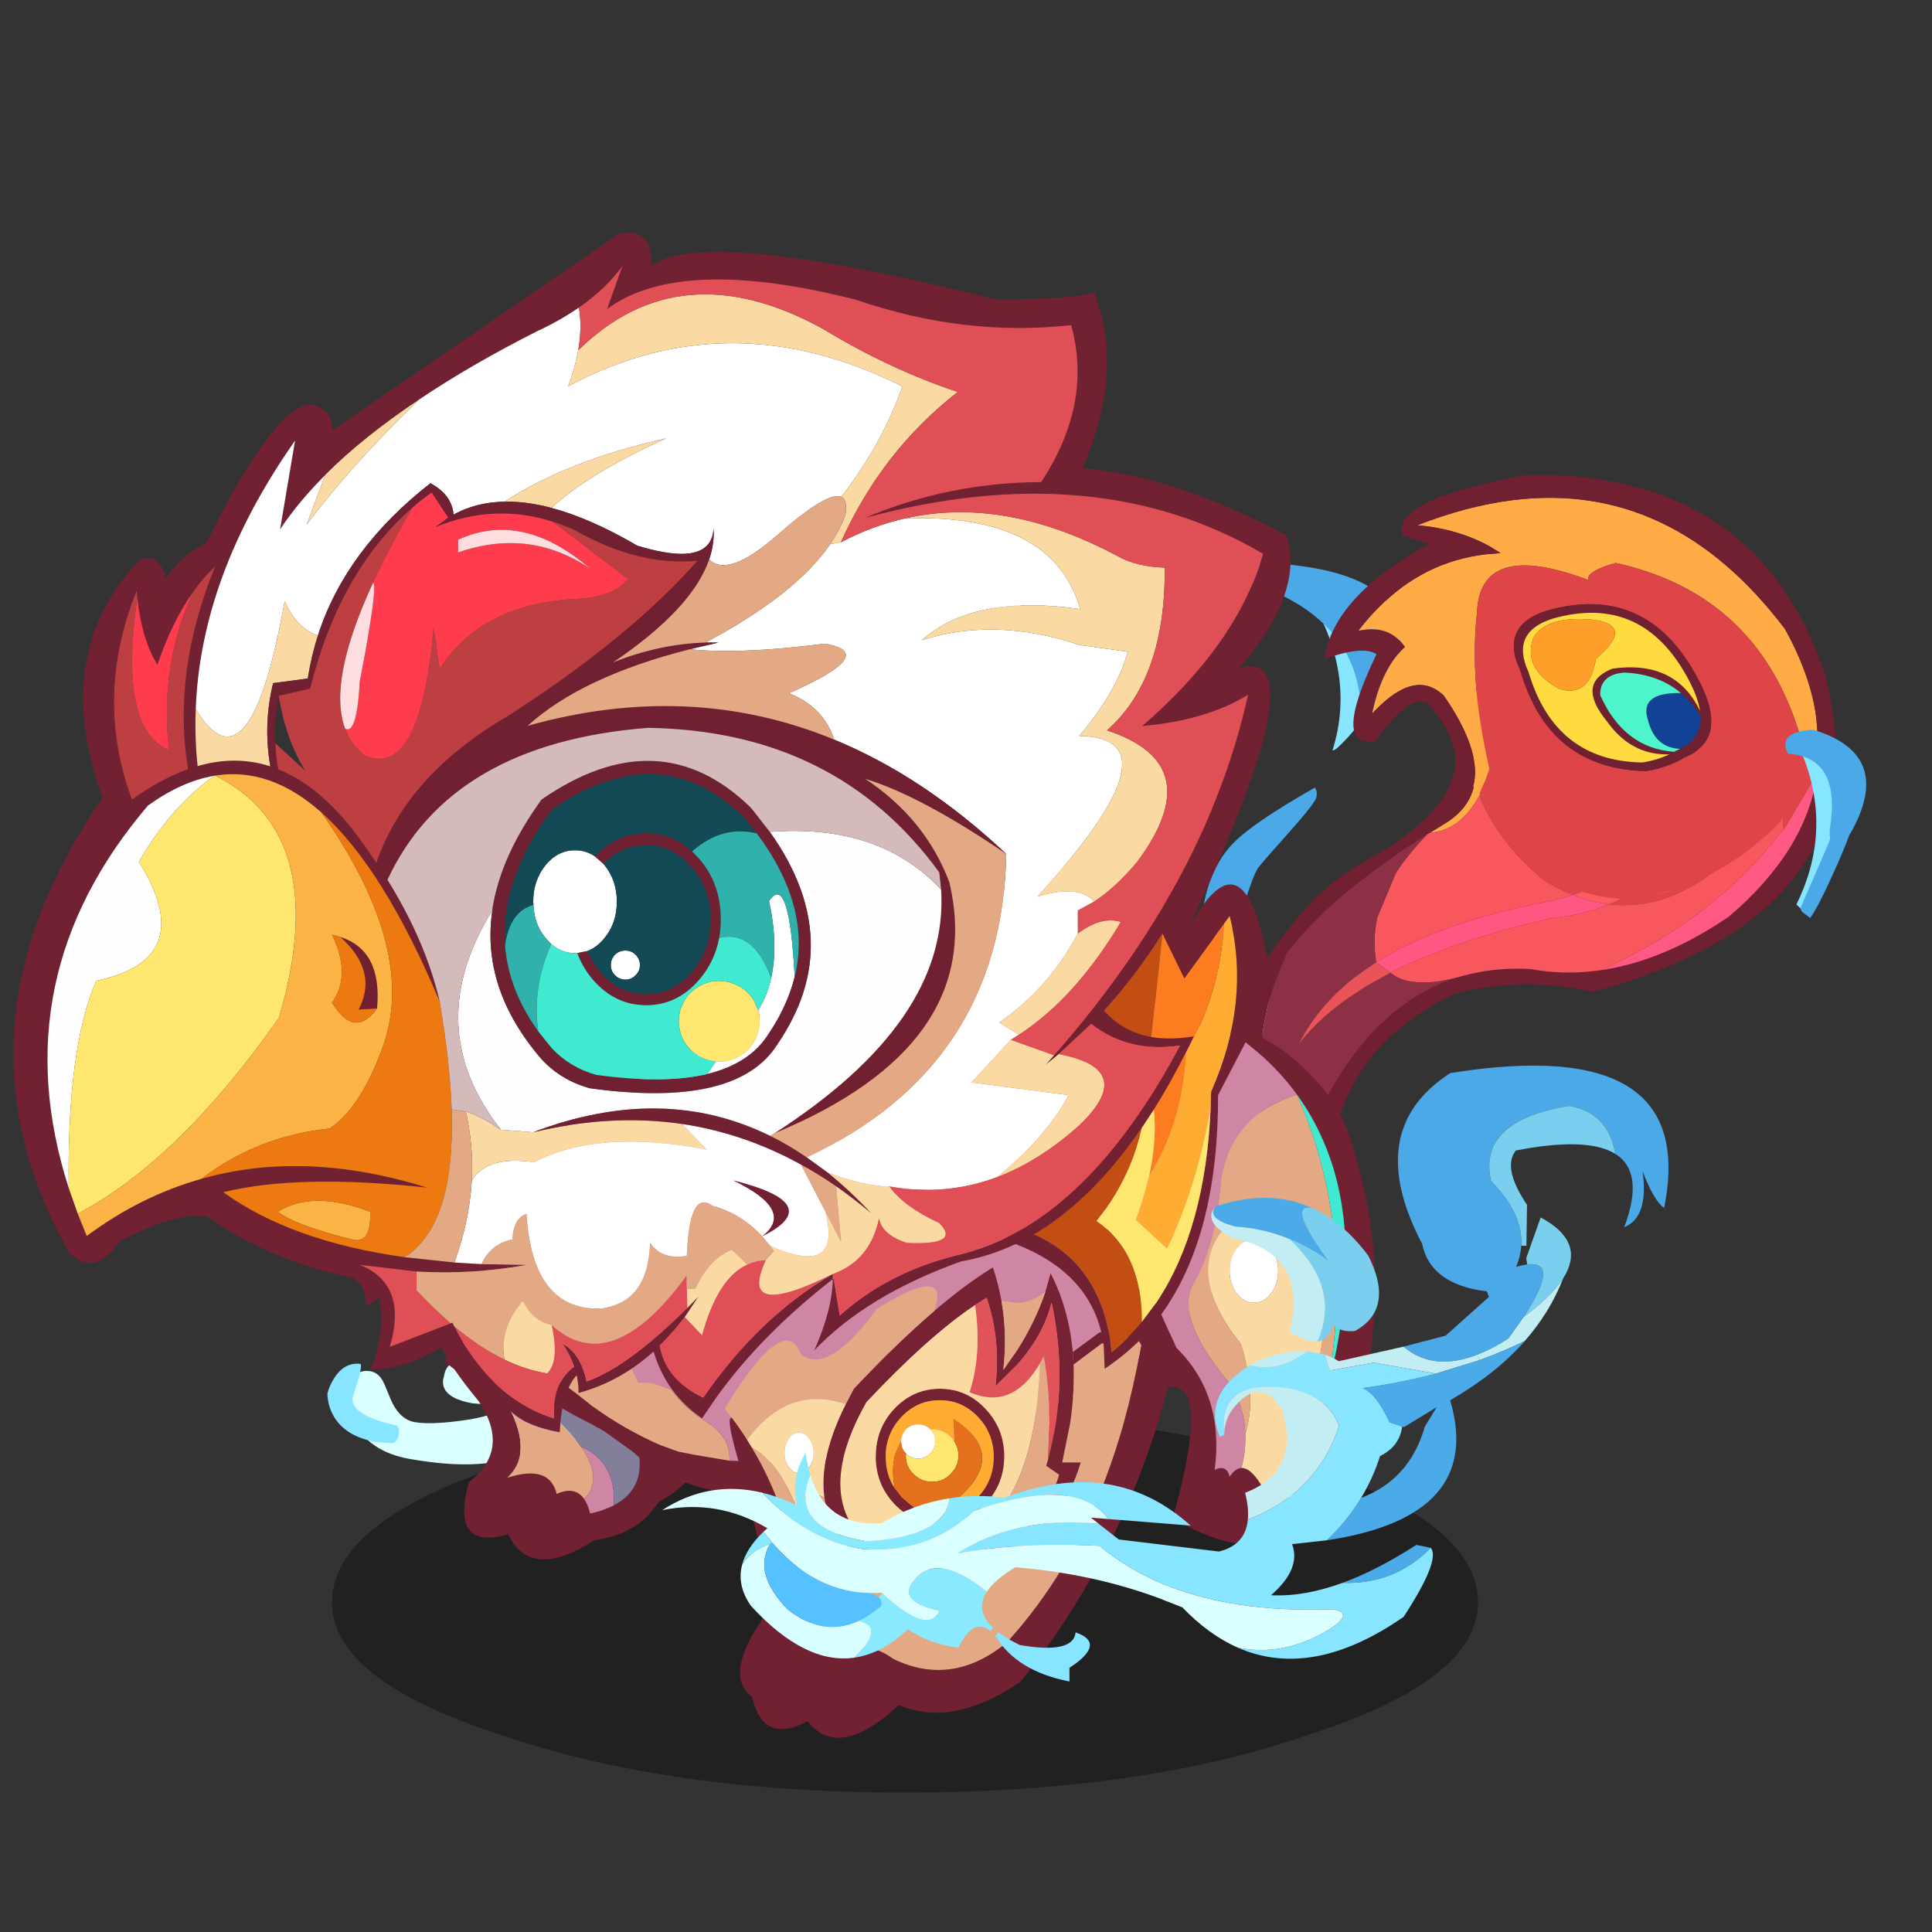 <svg xmlns:ffdec="https://www.free-decompiler.com/flash" xmlns:xlink="http://www.w3.org/1999/xlink" ffdec:objectType="frame" height="90" width="90" xmlns="http://www.w3.org/2000/svg"><rect width="100%" height="100%" fill="#333333" stroke="none"/><use ffdec:characterId="37" height="161.2" transform="matrix(.538 0 0 .537 -.565 .913)" width="191.05" xlink:href="#a"/><defs><g id="a" transform="translate(1.05 -1.7)"><use ffdec:characterId="1" height="9.8" transform="matrix(1.788 0 0 3.368 28.745 122.498)" width="55.5" xlink:href="#b"/><use ffdec:characterId="8" height="435.7" transform="matrix(.23 .04 -.037 .216 37.497 32.189)" width="404.35" xlink:href="#c"/><use ffdec:characterId="15" height="355.55" transform="matrix(.107 -.233 .233 .107 51.66 84.547)" width="344.7" xlink:href="#d"/><use ffdec:characterId="17" height="68.45" transform="translate(37.6 107.9) scale(.4)" width="57.05" xlink:href="#e"/><use ffdec:characterId="19" height="119.35" transform="translate(38.8 82.2) scale(.4)" width="181.8" xlink:href="#f"/><use ffdec:characterId="21" height="102" transform="translate(62.75 109.95) scale(.4)" width="97.6" xlink:href="#g"/><use ffdec:characterId="23" height="112.65" transform="translate(95.75 88.95) scale(.4)" width="58.25" xlink:href="#h"/><use ffdec:characterId="30" height="435.7" transform="matrix(.256 .044 -.042 .24 73.893 36.396)" width="404.35" xlink:href="#i"/><use ffdec:characterId="36" height="260.1" transform="translate(1.15 20.2) scale(.4)" width="276.5" xlink:href="#j"/></g><g id="k" fill-rule="evenodd"><path d="M495.8-100.45q49.8 24 22.15 62.75-.55.9-1.7 1.45 4.3-33.55-21.4-62.25l.95-1.95" fill="#87e5ff" transform="translate(-189.2 106.15)"/><path d="m468.25-97.1-.1-1.7q8.2-5.9 17.45-6.75 67.45-6.5 41.2 55.45-1.95.35-2.15-.85-6.2-41.55-56.4-46.15" fill="#4ba9e7" transform="translate(-189.2 106.15)"/><path d="M379.05-92.1q.9-.2 2.8.75 2.3 1.2 6.95 9.3 5.2 9.1 4.9 14.45l-4.35 1.85-1.2.2q-2.95-1.5-7.55-10.45-5.25-10.4-2.65-16.05l1.1-.05" fill="#87e5ff" transform="translate(-189.2 106.15)"/><path d="M383.45-88.9q-.05.7-2.65 5.75-1.4 2.75 6 8.6 4.3 3.5 9.55 6.45l.25 1.05q.35 1-.45 2.6-.8 1.55-1.4 1.75-.75.1-1.5.6l-5.4-2.75q-2.4-2.2-6.8-8.1-4.85-6.55-7.8-11.9-8-15 6.15-7.75 4.05 2.1 4.05 3.7" fill="#4ba9e7" transform="translate(-189.2 106.15)"/><path d="M329 101.6q0 1.15-2.4 4.9-2.3 3.65-3.35 4.3l-2.85-2.4q-.6-.55-.6-1.75 0-1.55 1.7-4.05 2.45-3.65 6.65-4l.45.75q.4.6.4 2.25" fill="#87e5ff" transform="translate(-189.2 106.15)"/><path d="m463.05 139-5.05-.75-.35-.65q-.4-.45-.4-2.6 0-.4 6.05-7.1 7.1-7.85 13.35-13.55 19.4-17.7 19.4-4.7 0 5.6-13.9 17.6Q468.5 139 463.05 139" fill="#d9ffff" transform="translate(-189.2 106.15)"/><path d="m499.2 90.8-15.55 20.15Q472.9 124.8 463.4 132.3l-2.25-2.25q-.5-.55-.45-1.35.1-1.05 11.45-13.95 12.95-14.7 17.15-21.45l5.5-9.85q4.5-8.2 7.25-12.35 8.9-13.2 7.7 3.4-11.55 44.65-19.75 44.05l-2.95-.8-.15-.4q-.25-.4-.15-1.85l5.1-9.9q5.6-10.6 7.35-14.8" fill="#87e5ff" transform="translate(-189.2 106.15)"/><path d="M497.4 101.75q.3.65.2 2.1-.05.55-5 3.3-6.6 3.7-8.6 5-2.15-.8-2.7-2.1-.15-.55 0-2.2.2-3.5 2.7-5.9 4.25-4.1 13.15-1.05l.25.85" fill="#87e5ff" transform="translate(-189.2 106.15)"/><path d="M502.25 91.2q.3.5.2 1.9-.1 1.5-4.15 6.85-4.1 5.5-5.9 5.95l-2.25-2.1q-.55-.5-.55-.75.15-2 3.7-6.65 4.3-5.8 8.6-5.9l.35.7" fill="#87e5ff" transform="translate(-189.2 106.15)"/><path d="M411.85 38.4q2.8-2.3 4.5-.45 1.95 2.1 1.95 9.4 0 23.9-16.95 51.85l-11.65 17.4q-5.3 7.65-5.3 9.4 0 6.55 1.9 14.4l3.8 13.55q4.7 17.45 1.55 33.4 13.2-22.3 21.3-54.45 4.1-16.4 4.6-17.7 2.1-6.7 4.55-6.7 5.7 0 6.75 5.25.6 2.7-.05 5.7 0 2.15-3.5 16.7-4.4 18.15-9.7 33.75-16.45 48.3-33.2 48.3-5.4 0-7.25-3.2-.8-1.4-.8-3.6l2.65-15.95q2.7-16.45 2.7-20.1 0-12.2-5.3-29.7l-3.6-12.3q-1.65-6.3-1.65-10.45 0-1.65 12.85-15.25 13.85-16.45 17.7-31.05 0-9.85 3.3-22.7 1.2-4.5 3.75-8.95 2.55-4.55 5.1-6.55" fill="#c1edf3" transform="translate(-189.2 106.15)"/><path d="M368.1 236.9q-5.4 6.5-15.8 11.85-26.35 13.45-75.75 15.65-.5 1.2-2.75 10.95-1.8 7.8-5.2 12.55-10.55 14.6-44.95 14.6-16.15 0-23.35-11.4-2.3-3.6-3.4-7.95-.65-2.6-.65-3.85 0-3.35 1.85-5.75 2.05-2.6 5.4-2.6 2.75 0 4.9 2.65 1 1.2 3.6 5.8 4.7 8.4 10.9 8.4 5.85 0 16.85-3.7 12.1-4.05 14-7.9l.7-.9-5.25.65-6.35.6q-8.9 0-11.4-4.15-.75-1.3-.85-2.95l.1-1.6q0-4.95 3.3-5.95l10.1-.4q5.45 0 13.15-4.6 4.8-2.85 14.05-10.05 9.65-7.5 13.8-10.1 7.35-4.6 12.3-4.6 8.1 0 9.55 4.8.75 2.45-.1 5.7v.75q31.4-1.7 38.3-5.35 2.85-1.55 4.75-4.8l4.25-7.05q7-9.6 13.2-8.1 2.45.55 4 2.9 1.45 2.2 1.45 5 0 5.25-4.7 10.9" fill="#d9ffff" transform="translate(-189.2 106.15)"/><path d="M373.8 119.35q2.75 4.75 3.9 9.7 1.5 5.75 2.65 14.95 1 7.95 1 11.3 0 6.35-2.9 25.15l-2.9 19.25q0 1.05 3.65 4.35 3.6 3.3 3.6 4.75 0 2.95-2.75 8.1-3.2 6.05-8.35 11.2-14.05 14.2-34.05 14.2-6.7 0-8.75-3.95-.65-1.3-.75-2.85l.05-1.55q0-3.5 2.7-4.8l6.65-1.5q11.45-2.05 16.95-12 1.45-2.7 3.7-10.05l3-10.25q2.05-6.15 3.95-19.3 1.85-13 1.85-20.55 0-5.95-2.9-17.7t-2.9-17.3q0-6.75 2.15-8.65 1.85-1.65 4.95.7 2.85 2.15 5.5 6.8" fill="#d9ffff" transform="translate(-189.2 106.15)"/><path d="M448.5 162.5q-6.5 86.05-98.05 79.75-7.1-.3-13.85-2.25 90.4-22.2 108.1-73.8l3.8-3.7" fill="#d9ffff" transform="translate(-189.2 106.15)"/><path d="M371.35 235.65q-5.25 3.6-7.25 7.7-.8 4.95-3.15 7.65-4.25 4.85-18.4 6.7l-19.15 1-19.1 1q-20.9 2.7-27.25 7.35l-3.15 3q-1.4 1.4-3.7 1.7l-4.35-.05-.35-.95q-.35-.75-.35-2.5 0-3.85 7.55-7.8 10.45-5.5 31.8-8.25l18.55-.95 18.6-.95q2.95-.35 7.85-1.65 5.2-1.4 5.75-2.15-.5-.7-4.7-1.35-3.65-.55-3.65-2.8 0-1.7 3.15-3.2 1.7-.85 6.9-2.5 10.05-3.2 10.05-6.3 0-4.55-4.7-6.85-7.2-3.45-22.5 2l-3.6-2.1-.75-.45q0-4.8 6.25-6.7 5.7-1.7 13.8-.35 8.15 1.3 13.8 4.85 6.25 3.95 6.25 9.05 0 2.95-4.2 5.85" fill="#87e5ff" transform="translate(-189.2 106.15)"/><path d="M378.45 225.35q0-3.15-6.15-5.05-6.9-2.1-17.05-.8-16.35 2.1-19.5 6.25l-1.4 2.75q-.8 1.3-3.25 1.6-3.65.5-4.35-1.5v-2.45q0-3.4 3.85-6.15 5.25-3.75 17.75-6.65 25.85-2.55 33.95 1.1 3.25 1.5 4.25 4.15.6 1.65.6 5.2 0 13.75-10.15 24.9-9.45 10.45-20.85 11.95-18.35 2.35-36.3 2.2-18.1-.7-26.8-.5l-.25-.55q-.3-.3-.3-2.05 0-2.25 2-3.55 2.75-1.85 10-2.8 4.3-.55 23.95.05 19.65.6 27.5-.45 7.6-.95 10.2-2.65 1.4-.9 2.3-2.3l-4.95-1q-3.75-1-3.75-2.85 0-1.1 2.9-3.15l6.45-4.25q9.35-6.3 9.35-11.45" fill="#87e5ff" transform="translate(-189.2 106.15)"/><path d="M381.4 234.7q-.7 2.95-5.15 3.55l-4.35-.05q-.3-1.35.25-4.35l.65-4.85q0-4.6-7.25-8.1l-5-2.55q-2.25-1.45-2.25-3.05 0-3.7 3.6-4.05 3.3-.35 7.95 2.05 4.7 2.5 7.9 6.45 3.6 4.35 3.6 8.75l.05 6.2" fill="#87e5ff" transform="translate(-189.2 106.15)"/><path d="M381.45 233.65q-.8 1.3-3 2.85-2.15 1.6-3 2.95-1.35 2.2-1.35 6.1 0 2.8-5.6 6.75-5.7 4-10.9 4.65l-7.1.25-.35-.45q-.35-.3-.35-2.05 0-1.55.6-2.15.5-.6 2.2-1.2 6.6-2.45 11.5-5.4l-3.45-2.15q-.9-.7-.9-1.65 0-2.2 2.05-3.9l4.5-2.8q6.5-4.05 6.5-10.7 0-2.15 1.55-3 1.45-.8 3.45-.25 5 1.3 5 6.1 0 3.8-1.35 6.05" fill="#87e5ff" transform="translate(-189.2 106.15)"/><path d="m353.5 252.7-.8-.7q0-2.45 4.8-5.9 5.7-4.1 12.75-4.2 0 .25.55.75.55.55.55 2.25 0 2.2-5.75 5.1-8.15 4.2-8.75 4.7l-3.35-2m16.45-20.25-7.55 2.25q-11.05-15.55-37.7 2.05-2.75 1.75-6.05.85 19.65-34.7 50.55-10.45 2.35 1.8.75 5.3m-105.4 61.45q-.65-.65-.65-2.1 0-3.8 10.75-14 10.8-10.35 15.35-10.5l.55.95q.5.75.5 2.9-12.15 21.35-23 25.55l-3.5-2.8m35.95-62.95q.55.7.55 2.85 0 2.3-4.8 7.05-4.7 4.7-11.7 9.6-17.3 12-27.9 12-8.7 0-10.9-1.8-.55-.45-.55-2.2 0-2.4 1.85-2.7 1.3-.2 5.9-.1 12-.55 25.6-11.35 2.3-1.7 8-8.95 6.15-6.2 13.4-5.2l.55.8m-101 44.8-.85 6.45q0 7.4 18.1 8.15l.55.85q.55.65.55 2.75 0 2.7-1.8 3.55l-6 .65q-11.95 0-17.55-7.7-1.8-2.45-2.7-5.4-.6-1.85-.6-2.7.25-3.3 1.65-6.65 2.8-6.7 8.7-6.95.6 2.55-.05 7m228.6-26.15q.55.75.55 2.85 0 3.1-5.6 7.25-5.4 4-8.75 4l-5.05-.75-.35-.55q-.4-.4-.4-2.5 0-3.25 5.5-6.15 4.3-2.3 13.55-5.1 0 .25.55.95M415.05 69.85l-5.5-8.6q-2.5-4-2.5-5.1 0-6.55 3.85-5.35 3.45 1.1 8.4 7.85 5 6.8 8.4 15.25 3.85 9.5 3.85 17.05 0 9.5-8.95 31.05-4.8 11.5-12.65 28.05-1.8 4.1-11.7 32.65-8.2 23.7-9.65 23.7-3.65 0-4.35-2.6v-3q0-10.55 6.05-27.75 4.25-11.95 13.35-31.9l13.3-29.65Q423 96.9 423 90.6q0-7.7-7.95-20.75" fill="#87e5ff" transform="translate(-189.2 106.15)"/><path d="M415.75 58q0 1.8 1.45 8.25 1.45 6.4 1.45 8.2 0 4.05-3.3 14.75l-3.95 11.75q3.05 1.95 4.6 3.5 1.2 1.2 1.2 1.75-16.85 94.4-27.15 94.4-3.55 0-4.3-3.4l-.05-3.85q0-7.1 2.2-14.05 2.15-6.95 2.15-20.2 0-10.05-6.5-25.3-6.55-13.35-6.55-14 0-1.4 5.15-5.15l11.35-8.7q16.45-14.45 16.45-31.85 0-1.8-1.45-8.6t-1.45-8.6q0-4.15.6-5.6 1.85-4.4 8.5-2 .4 1.2.05 3.8l-.45 4.9m-18.65 78.7q3 8.9 1.45 16.25h.35l3.75-22.7q2.2-13.95 3.85-20.25-4.45 3.9-17.75 11.8 5.6 6.5 8.35 14.9" fill="#87e5ff" transform="translate(-189.2 106.15)"/><path d="M387.15 114.9q0-3.4 2-4.25 1.75-.75 4.35.65 2.55 1.3 4.4 3.85 2.05 2.75 2.1 5.55 0 3.6.75 10.7l.7 8.5q0 8.9-4.35 11.95-6.85-6.25-8.9-18.15-1.05-5.9-1.05-18.8" fill="#87e5ff" transform="translate(-189.2 106.15)"/><path d="M394.2 128q-5.6-7.35-5.6-8.75 0-11.75 9.95-.85 3.2 3.5 6.85 8.7 3.1 4.45 3.1 4.85 0 4.15-4.9 4.15-3.25 0-9.4-8.1" fill="#87e5ff" transform="translate(-189.2 106.15)"/><path d="M422.1 89.95q-2.5 8.1-5.55 15.75-8.8 21.9-15.1 21.9-3.5 0-4.25-2.6l-.1-3.05q0-7.35 7.1-15.8l5.6-7.15q2.95-4.4 4.15-9.1 3.2-12.9 6.55-17.25 3.8-5 3.8 8.7 0 1.45-2.2 8.6" fill="#87e5ff" transform="translate(-189.2 106.15)"/><path d="M421.1 74.65q.85 4.6.45 11.25 0 8.7-.35 13.95l-.9.9q-.9.9-3.1.9t-2.85-.5l-1.5-1.3V73q6.5-7.5 8.25 1.65" fill="#87e5ff" transform="translate(-189.2 106.15)"/><path d="M423.05 86.7q2.7-.55 2.7 6.8 0 2-5.2 11.45-5.4 9.75-7.7 11.05l-4.35-3.85q0-2.05 2.7-8.15 2.75-6.3 5.95-11.15 3.65-5.7 5.9-6.15" fill="#87e5ff" transform="translate(-189.2 106.15)"/><path d="M418.15 91.9q.5.75.5 2.85 0 3.2-9.95 12.15-9.35 8.4-15.95 12l-3.35-3.05-.8-.95q0-6.05.7-8.65.85-3.25 3.55-5.35 3.5-2.75 24.75-9.95 0 .25.55.95" fill="#87e5ff" transform="translate(-189.2 106.15)"/><path d="M512.75-19.8q.55.65.55 2.8 0 2.25-7.5 15.1-8.6 14.7-9.4 16.55-.9 2.2-1.75 7.8l-1.6 9.85q-2.35 12.1-7.7 12.1-5.45 0-6.5-5.05-.35-1.6-.2-3.6l.2-1.9q0-16.45 6.95-27.25 5.95-9.3 26.4-27.25 0 .25.55.85m-97.5 61.25q3.5 1.65 8.4 9.2 5.05 7.85 8.4 17.3 3.85 10.75 3.85 19.4 0 5.5-1.45 15.1-1.9 12.25-4.35 12.25-5.75 0-4.5-14.25L426.9 89q.75-6.25.3-8.55-3.4-17.1-10-26.5-5.8-6.1-5.8-7.75 0-6.55 3.85-4.75m11.2 215.2-5.6-.75-.35-1.2q-.4-1-.4-3.15 0-5.05 3.85-4.5 3.75.55 9.05 5.95-1.8 3.65-6.55 3.65" fill="#4ba9e7" transform="translate(-189.2 106.15)"/><path d="M415.4 41.7q.55.75.55 2.85 0 2.5-2.15 3.35-2.75.65-4 1.55 1.05.4 2.9 3.45 1.8 2.95 1.8 4l1.6-1.7q1.15-.85 3.45-.85 8.95 0 13.65 29.95 2.3 14.95 2.85 30.05 0 13.15-3.4 27.65-4.45 18.95-12.35 24.35l-3.55-3q-.8-.85-.8-2.05 2.85-7.6 5.7-16.3 5.7-17.4 5.7-31.2 0-6.9-2.9-21.95-2.4-12.4-4.5-19.9-6.4 13.4-11.4 22.05-9.5 16.35-15.6 16.35-3.65 0-4.35-2.6v-3q0-2.75 4.3-12.25 4.35-9.7 4.4-10.8.45-3.8 4.2-11.9 3.55-7.6 3.55-10.75 0-.85-2.4-5.35-2.45-4.5-2.45-4.95 0-3.85 1.55-5.35 3.1-3 13.1-2.65 0 .25.55.95m-3.45 25.35q-1.35 1.35-2.3 3.4-.95 2.05-.95 3.65l2.05-3.65 1.2-3.4" fill="#4ba9e7" transform="translate(-189.2 106.15)"/><path d="M418.6 48.7q1.7 2.5 1.7 4.4 0 3.65-5.35 12.5-5.05 8.3-7.7 10.3L403.9 73l-.8-1.05q0-1.15 3.15-9t3.15-10.25q0-10.35 5.45-7.55 2.05 1.05 3.75 3.55" fill="#4ba9e7" transform="translate(-189.2 106.15)"/><path d="M412.35 78.15q-3.5 5.6-6.35 7.9l-3.6-3.1q-.75-.8-.75-1.95 0-1.05 2.25-5.1 2.35-4.3 4.9-7.5 7.15-9.05 7.15 1 0 2.85-3.6 8.75M351.9 195.9l11.05 1.45 6.15 1.45-.45 1.45q12.9 3.15 18 11.5 3.4 5.7 3.4 14.8 0 11.1-4.8 20.45-7.95 15.45-26.05 15.45l-5.6-.75-.35-.7q-.4-.45-.4-2.55 0-1.15 4.5-3.75l9.85-5.8q14.3-9.55 14.3-21.65 0-7.45-3.25-11.75-5.2-6.9-18.5-6.9-10.1 0-16.35 4.7l-4.05 3.25q-2.15 1.45-4.4 1.45l-4.35-.9-.35-.5q-.4-.4-.4-2.55 0-1.6 4.75-5.95 4.85-4.45 11.15-8.55 3.25-2.1 6.15-3.65" fill="#4ba9e7" transform="translate(-189.2 106.15)"/><path d="m381.5 212.6-1.45 4.9q-25.35-6.25-47.1 6.25-13.8-1.1 0-13.1 9.75-7.15 21.75-11.1l6.15-.15 1.25 5.2q7.6-.35 14.4 2.95l4.25 2.3.75 2.75" fill="#4ba9e7" transform="translate(-189.2 106.15)"/><path d="m353.7 170.85.4 3.5q-2.2 2.4-5.4 3.2-11.7 3.15-15.95 13.3l4.1 6.55 16.35-1.05.7-2.7 3.15-1.55 4.3 4.6q-1.2 8.35-10.7 9.85-10.95 1.7-19.95-4.3-4.35-2.95-5.2-8.15-2.8-17.15 14.05-23.3 7.55-2.8 14.15.05" fill="#4ba9e7" transform="translate(-189.2 106.15)"/><path d="M349.45 170.85q.5.65.5 2.75 0 1.55-6.5 8.05-6.55 6.55-6.55 10.25 0 2 .55 2.5.5.45 2.75.5 9.3.25 18.65 2.3l.55.95q.55.7.55 2.85 0 2.25-2.5 3.6-3.4 1.8-11.1 1.8-12.05 0-16.1-6.3-1.85-2.8-1.85-7.65 0-7.45 3.75-13 5.2-7.8 16.75-9.65 0 .35.55 1.05" fill="#4ba9e7" transform="translate(-189.2 106.15)"/></g><g id="l" fill-rule="evenodd"><path d="M239.1 307.8q6.8 3.45 14.5-2.35l19.3 13.6-6.35 9.05-4.3 4.3-1.1 1.1q-4.85 4.45-10.6 8.75l6.7 1.5-6.4 2.35-18.95-1.95-2.75-.6 9.35-4.95q-38-6.8-51.7-26.65-1.85-2.8-3.35-5.8-1.3-2.55-2.15-5.35 16.1 14.8 38.85 12 5.25-.7 10.9-2.3l8.05-2.7m-10.15-77.35 13.1 9.2-2.2 2.2Q212.9 264 225.3 294.45q3.6 5.65 8.45 9.4-4.95 1.25-9.6 1.75l-8.35.35q-21.1-.7-36.7-17.6l-.1-2.8q0-3.85.4-7.85l.8-2.75q3.3-11.75 9.75-21.35 2.9-4.2 6.4-8l4.45.05 4.35-.2q9.5-6.9 18.6-12.25l5.2-2.75" fill="#df4448" transform="translate(-40.4 -177.4)"/><path d="m220.15 224.25 8.8 6.2-5.2 2.75q-9.1 5.35-18.6 12.25l-4.35.2-4.45-.05-.85-.1q-12.65-1.1-17.45-9.8l5.8 3.85q6.95 4.3 13.85 3.2 3.45-.55 6.85-2.5 7.9-4.4 15.6-16" fill="#ffac47" transform="translate(-40.4 -177.4)"/><path d="m250.85 346.1 6.4-2.35q3.4-1.5 6.65-3.4l.4-.25 5.15 3.65q-3.55 2.15-7.05 3.85l-5.2 2.4q-50.75 21.15-102.5-38.75l-2.65-3.2q-4.3-20.35-16.6-37.65l-1.2-1.65-1.95-2.45q-3.85-3.3-7.9-6.1l-3.8-2.45q-3.35-2-6.7-3.6-1.4-.7-2.95-1.35-1.05-.6-2.2-.95-13.15-5.15-26.95-4.2l-3.85.35-3.5.5-1.35.3Q66.95 250 53 255l-1.65.5-.65.05-.05.05-2.45-1-1.2-.8q-4-2.8-5.65-7.35-.9-2.6-.95-4.6l.1-.15q10.8-12.1 16.5-16.75l.2-.2q2-1.55 4-2.95l2.1-1.6 5.1-3.2 1.7-1q13.6-7.75 30.65-11.85 9.15-1.95 18.5-.25l3.8.65 6.8 1.6q4.65 1.1 9.15 2.65l.35.1 3.1 1.15 1.85.8.6.25q7.65 3.15 14.25 8l.6.45 5.7 4 .4.25 1.4.95.2.1q25.85 16.35 39.75 6.55 4.85-3.45 8.35-10.15l.1-.15 4.5 3.15q-7.7 11.6-15.6 16-3.4 1.95-6.85 2.5-6.9 1.1-13.85-3.2l-5.8-3.85-.85-.65q-6.05-3.9-11.8-7.25l-.2-.15-1.45-.85-.45-.2-6.8-3.8-.65-.3-2.85-1.55q-5.8-3.05-11.85-5.55l-1.55-.7-1.45-.55-1.95-.7-.35-.15q-7.1-2.7-13.5-4.2l-1.6-.35-.65-.05-11.75.7-3.35.45q-15.35 2.45-29.65 9.8l-7.15 4-2.3 1.5-4.4 3q-7.05 5.2-16.05 13.3-1 4.9 3.6 5.65l34.05-5.65 2.85.2q14.35 1.35 25.85 5.7 1.25.45 2.3 1l3 1.25 6.7 3.55 3.8 2.6q5.3 3.8 9.75 8.65l.35.5h.05l.85 1 .1.15q7.1 8.4 11.55 19.6 2.65 10.55 8.4 19.95l1.15 1.85q11.2 17.35 32.85 30.75l1.7 1.05q31.15 14.4 56.1 7l.4-.15" fill="#702031" transform="translate(-40.4 -177.4)"/><path d="m239.1 307.8-8.05 2.7q-5.65 1.6-10.9 2.3-22.75 2.8-38.85-12-1.85-5.75-2.2-12.45 15.6 16.9 36.7 17.6l8.35-.35q4.65-.5 9.6-1.75l.65.55.2.2q2.2 2.1 4.5 3.2" fill="#ff5b61" transform="translate(-40.4 -177.4)"/><path d="m231.9 344.15 18.95 1.95-.4.15q-24.95 7.4-56.1-7l-1.7-1.05Q171 324.8 159.8 307.45q32.4 28.25 69.35 36.1l-.4.3 3.15.3" fill="#ff5883" transform="translate(-40.4 -177.4)"/><path d="M181.3 300.8q.85 2.8 2.15 5.35 1.5 3 3.35 5.8 13.7 19.85 51.7 26.65l-9.35 4.95 2.75.6-3.15-.3.4-.3q-36.95-7.85-69.35-36.1l-1.15-1.85q-5.75-9.4-8.4-19.95-4.45-11.2-11.55-19.6l-.1-.15-.85-1h-.05l-.4-.55q-5.4-6.45-7.25-12.1-1.25-3.35-1.05-6.45.05-1.3.4-2.5l.85.65 3.55 2.95q4.75 4.1 9.55 8.85l1.45 1.35q11.6 11.7 23.8 27.5l2.25 3.6q4.75 7.3 10.25 12.4l.2.2m15.05-55.2q-3.5 3.8-6.4 8-6.45 9.6-9.75 21.35l-.8 2.75q-.4 4-.4 7.85l.1 2.8-.05-.1-4.5-5.25-2.15-3q-11.95-16.55-23.95-28.1l-1.35-1.4q-5-4.65-9.9-8.45l-3.75-2.65-2.85-1.95q2.45-1.65 5.1-2.9l1.75-.85q3.45-1.45 7.2-2.25l15.65-.55h.55l2.1.3q6.75 1.2 14.25 3.85l.85.65q4.8 8.7 17.45 9.8l.85.1" fill="#f8585d" transform="translate(-40.4 -177.4)"/><path d="M179.1 288.35q.35 6.7 2.2 12.45l-.2-.2q-5.5-5.1-10.25-12.4l-2.25-3.6q-12.2-15.8-23.8-27.5l-1.45-1.35q-4.8-4.75-9.55-8.85l-3.55-2.95-.85-.65 1.2-5.85 2.85 1.95 3.75 2.65q4.9 3.8 9.9 8.45l1.35 1.4q12 11.55 23.95 28.1l2.15 3 4.5 5.25.05.1" fill="#ff5782" transform="translate(-40.4 -177.4)"/><path d="M129.4 243.3q-.35 1.2-.4 2.5-.2 3.1 1.05 6.45 1.85 5.65 7.25 12.1l.4.55-.35-.5q-4.45-4.85-9.75-8.65l-3.8-2.6-6.7-3.55-3-1.25q-1.05-.55-2.3-1-11.5-4.35-25.85-5.7l-2.85-.2-34.05 5.65q-4.6-.75-3.6-5.65 9-8.1 16.05-13.3l4.4-3 2.3-1.5 7.15-4q14.3-7.35 29.65-9.8l3.35-.45 11.75-.7.65.05 1.6.35q6.4 1.5 13.5 4.2l.35.15 1.95.7 1.45.55 1.55.7q6.05 2.5 11.85 5.55l2.85 1.55.65.3 6.8 3.8.45.2 1.45.85.2.15q5.75 3.35 11.8 7.25-7.5-2.65-14.25-3.85l-2.1-.3h-.55l-15.65.55q-3.75.8-7.2 2.25l-1.75.85q-2.65 1.25-5.1 2.9l-3.45-2.1-2.85-1.6-2.05-1.15q-13.85-6.9-27.75-7.35 12.2 2.75 25.1 11.1l2 1.25 2.6 1.85 5.2 3.85" fill="#8e3045" transform="translate(-40.4 -177.4)"/><path d="m130.6 237.45-1.2 5.85-5.2-3.85-2.6-1.85-2-1.25q-12.9-8.35-25.1-11.1 13.9.45 27.75 7.35l2.05 1.15 2.85 1.6 3.45 2.1" fill="#ea5358" transform="translate(-40.4 -177.4)"/><path d="M198.5 242.35q3.4-.55 6.75-2.6 8.65-5.25 16.9-19.25 1.3-3.8.5-7.05-1.95-7.75-16.2-12.35 14.45-3.35 24.25.25l.9.4q1.35-2.25 1.8-4.55 1.25-5.85-3.35-12 4.95 1.1 9.5 2.75 21 7.45 32.05 25.7l2.35 4.2.55-4.3q.9-12.25-3.7-25.15 12.9 12.45 21.05 25.55 28.75 46.25-1.15 101.9-4.35 5.95-9.05 10.75-3.45 3.6-7.1 6.55-3.4 2.8-7.1 5.05l-6.5 3.65-6.85-1.4q5.65-4.4 10.4-9.05 32.4-31.85 22.65-76.85-6.85-7.95-9.1-6-2.75-39.1-25.8-29.5-13.65 4.5-27.95 13.15-9 5.55-18.25 12.7l-4.45.35-4.45.05-.85-.1 2.2-2.85" fill="#ffac47" transform="translate(-40.4 -177.4)"/><path d="m260.95 341.85-6.4 2.5-17.65-1.3-3.75-.9q-5.3-1.25-10.3-3.75l-3.3-1.5q-10.15-5.1-19.15-12.85-3.85-3.3-6.9-6.9l.2-.25q-2.3-2.4-4.25-4.95l-.2-.35-3.25-5.3q-1.3-2.55-2.3-5.3-2-5.75-2.55-12.45l-.15-2.75q-.1-9.7 3.65-19 2.7-6.85 6.35-13.25 2.8-4.35 6.15-8.25l4.45-.05 4.45-.35q9.25-7.15 18.25-12.7 14.3-8.65 27.95-13.15 23.05-9.6 25.8 29.5 2.25-1.95 9.1 6 9.75 45-22.65 76.85-4.75 4.65-10.4 9.05l6.85 1.4M236.2 302.6l.75.45.15.15q2.25 2.15 4.6 3.15 10.4 4.85 22.05-11 21.6-28.8-1-55.2-11.25-12.4-22.15.3-26.3 22.8-13.1 52.95 3.75 5.5 8.7 9.2" fill="#df4448" transform="translate(-40.4 -177.4)"/><path d="M256.35 292.95q2.65-9.6-1.7-20.3-4.1-7.2-10.35-4.15-13 14.8-6.95 30.75l.55.3.2.25.95.75q6.2 5.15 12.95 1.7 3-4.5 4.35-9.3m5.7-.2q19.4-25.95-.9-49.65-10.15-11.2-19.85.15-23.65 20.65-11.75 47.65 2.75 4.2 6.3 7.15-5.75-11.55 1.4-23.85 7.3-14.95 16.95-5.7 11.6 18.1-.65 32.85 4.2-2.8 8.5-8.6m-1.1 49.1 6.5-3.65q3.7-2.25 7.1-5.05 3.65-2.95 7.1-6.55 4.7-4.8 9.05-10.75 29.9-55.65 1.15-101.9-8.15-13.1-21.05-25.55 4.6 12.9 3.7 25.15l-.55 4.3-2.35-4.2q-11.05-18.25-32.05-25.7-4.55-1.65-9.5-2.75 4.6 6.15 3.35 12-.45 2.3-1.8 4.55l-.9-.4q-9.8-3.6-24.25-.25 14.25 4.6 16.2 12.35.8 3.25-.5 7.05-8.25 14-16.9 19.25-3.35 2.05-6.75 2.6l.45-.6 7.2-9.05 1.4-1.9q4.85-3.65 8.1-10.45 7.45-9.8-17.2-14.35-8.65-12.6 26.95-11.95.85-5.35-8.9-15.4 12.35-3.5 27.45 2.65 10.65 4.3 22.7 13.3l-1.1-9.1q8.75-9.5 36.05 29.2 26.65 55.5-.65 97.9-7.8 12.15-19.9 23.05l-1.25 1q-6.8 5.2-13.7 8.85l-3.2-.35-7-.55-1.75-.15.4-.1 6.4-2.5m-24-38.8-.6-.55-.15.1q-4.95-3.7-8.7-9.2-13.2-30.15 13.1-52.95 10.9-12.7 22.15-.3 22.6 26.4 1 55.2-11.65 15.85-22.05 11-2.35-1-4.6-3.15l-.15-.15" fill="#702031" transform="translate(-40.4 -177.4)"/><path d="M239.05 300.55q-3.2-7.85 4.35-13.9 7.25-6.7 12.95 6.3-1.35 4.8-4.35 9.3-6.75 3.45-12.95-1.7" fill="#114296" transform="translate(-40.4 -177.4)"/><path d="m239.05 300.55-.95-.75-.2-.25-.55-.3q-6.05-15.95 6.95-30.75 6.25-3.05 10.35 4.15 4.35 10.7 1.7 20.3-5.7-13-12.95-6.3-7.55 6.05-4.35 13.9" fill="#4ef5cc" transform="translate(-40.4 -177.4)"/><path d="M262.05 292.75q-4.3 5.8-8.5 8.6 12.25-14.75.65-32.85-9.65-9.25-16.95 5.7-7.15 12.3-1.4 23.85-3.55-2.95-6.3-7.15-11.9-27 11.75-47.65 9.7-11.35 19.85-.15 20.3 23.7.9 49.65M240.5 254.9q1.25 10.75 14.4 7.15 16.25 7.5 11.4-7-5.2-14.35-13.8-15.2-11.05 1.1-12 15.05" fill="#ffdb3f" transform="translate(-40.4 -177.4)"/><path d="M240.5 254.9q.95-13.95 12-15.05 8.6.85 13.8 15.2 4.85 14.5-11.4 7-13.15 3.6-14.4-7.15" fill="#ff9e29" transform="translate(-40.4 -177.4)"/><path d="m193.5 317.15-4.05-5.2q1.95 2.55 4.25 4.95l-.2.25" fill="#f8585d" transform="translate(-40.4 -177.4)"/></g><g id="m" fill-rule="evenodd"><path d="M38.05 3.5H38q8.95 5.2 11.9 15.3l.4 1.55q2.2 9.2 4.95 16.5 3.3 8.8.5 12.95l-1.1 1.55q-2.1 2.55-5.9 4.5l-2.3 2.9q-4.5 4.6-11.7 5.5Q20.8 73.2 16 63q-9 2.6-9.5-4.25-.2-2.75 1-7.05 9.15-7.1 2.1-17.6-5.95-7.2-8.2-11.95l-.2-.4Q0 19 0 16.15l.05-2.1.5-.35v-.1q-.05-1 .65-1.8Q7.7 4.45 16.9 1.45 28.25-2.3 38.05 3.5m9.75 26.8q-1.25-4.15-2.35-8.8l-.8-2.7q-2.55-7.15-9.15-11-7.95-4.6-17.05-1.6-7.95 2.55-13.5 8.9l-.15.15q1.4 1.7 2.9 4.9l2.4 5.45q2.8 3.9 6.75 11.2 4.2 9.15-1.1 13.95 9.2-3 10.75 3.5 3.95-1.8 5.95 1.1.8 1.15 1.3 3.15 3-.65 5.15-1.8 3.75-1.95 5-5.35 1.1-3.1.15-7.4l5.35 5.6.7-.6 1.4-1.75-.05.05q.55-1.15.5-2.75-.1-2.4-1.4-5.9-1.45-3.9-2.75-8.3" fill="#712131"/><path d="M16.85 36.8q-3.95-7.3-6.75-11.2l-2.4-5.45q-1.5-3.2-2.9-4.9l.15-.15q5.55-6.35 13.5-8.9 9.1-3 17.05 1.6 6.6 3.85 9.15 11l.8 2.7q1.1 4.65 2.35 8.8l-2.4-.15-1.2.05h-.05l.05.1q-1.45.15-2.8.7-3.3 1.3-5.85 5.25l-4.5-3.8q.05-1.9-.4-3.85-2.85 3.2-3.5 10.05l-.15 2.3h-.05q-6.8-1.2-10.1-4.15M38.9 56.7q-2.15 1.15-5.15 1.8-.5-2-1.3-3.15 1.75-1.8 1.95-4 .3-3.25-2.65-7.4 5.2 2.25 6.65 7.4.65 2.35.5 5.35" fill="#ce86a4"/><path d="M47.8 30.3q1.3 4.4 2.75 8.3 1.3 3.5 1.4 5.9l-2.9-.65-4.6-2.05-2.4-1.25-6.5-4.3Q38.1 32.3 41.4 31q1.35-.55 2.8-.7v-.1l1.2-.05 2.4.15M32.45 55.35q-2-2.9-5.95-1.1-1.55-6.5-10.75-3.5 5.3-4.8 1.1-13.95 3.3 2.95 10.1 4.15H27l.15-2.3q2.85 2.8 4.6 5.3 2.95 4.15 2.65 7.4-.2 2.2-1.95 4" fill="#e2a984"/><path d="M51.95 44.5q.05 1.6-.5 2.75l.05-.05-1.4 1.75-.7.6-5.35-5.6q.95 4.3-.15 7.4-1.25 3.4-5 5.35.15-3-.5-5.35-1.45-5.15-6.65-7.4-1.75-2.5-4.6-5.3.65-6.85 3.5-10.05.45 1.95.4 3.85l4.5 3.8 6.5 4.3 2.4 1.25 4.6 2.05 2.9.65" fill="#837f9a"/></g><g id="n" fill-rule="evenodd"><path d="M3.35 85.3q-3.3-7.4.6-21.45 5.7-20.7 23.3-32.2Q43 21.35 60.1 13.85 75.55 7 92.15 3.05 110.85-1.3 129.8.6q19.2 1.8 35.1 12.55 18.7 12.6 16.7 34.7-1.8 19.65-15.8 33.85-13.35 13.55-30.65 21.35-16.1 7.1-33.25 10.7-10.3 2.05-20.7 3.3l-16.4 1.5.2.8-.2-.75h-.85l-1.55.05q-.75.05-1.35-.3-7.85-.95-14.95-4.7-3.35-1.75-6.1-4.3l-4.8-3.45-1.55-1.1-3.2-1.75-3.45-1.8q-6.6-3.85-14.2-7.85l-3.45-1.85v-.05q-3.45-1.65-5.3-4.8l-.25-.45-.45-.95m64.15 26.2 5.45.15 18.15-1.15.05.15 3.15-.5 6.6-1.25q16.65-3.5 32.25-10.35 12-5.5 22.1-13.85l1.1-.9 5.95-5.55q12.75-12.9 14.35-30.85 1.65-19.15-14.5-30.15-14.95-10-32.85-11.7-18.15-1.8-36 2.3-16.15 3.8-31.15 10.5Q45.4 25.7 30 35.8 13.9 46.3 8.7 65.2q-2.4 8.75-1.6 14.25.2 1.55.7 2.9 1.15 3.2 3.9 4.8l.6.3.1-.05.4.15q1.45.5 2.7 1.35l3.1 1.95q5.7 3.1 9.35 6l2.85 2.25.1.1.4.3.2.15h.05q6.8 4.9 14.35 8.2l3.75 1.4.35.1 3.55.7 4.45.75 2.4.4.55.1 5.85.15.7.05m22.05-64.95.25.1v.05l-.25-.15" fill="#712131"/><path d="m3.35 85.3.45.95-.35.35-3.45 4 3.35-5.3m4.45-2.95q-.5-1.35-.7-2.9-.8-5.5 1.6-14.25Q13.9 46.3 30 35.8q15.4-10.1 32.15-17.45 15-6.7 31.15-10.5 17.85-4.1 36-2.3 17.9 1.7 32.85 11.7 16.15 11 14.5 30.15-1.6 17.95-14.35 30.85l-5.95 5.55-1.1.9q-10.1 8.35-22.1 13.85-15.6 6.85-32.25 10.35l-6.6 1.25-3.15.5-.05-.15-18.15 1.15-5.45-.15.1-.05h-.8l-5.85-.15v-.1l-.1-1.85q-.6-3.15-3.6-5.6l-2.5-1.65q-3.8-2.6-6.45-6.2-3.9-1.8-7.15-1.45-3.3-7.6-7.05-12.1-11.2-13.4-26.3 0m82-35.7-.25-.1.9.5.05-.1-.7-.3" fill="#ce86a4"/><path d="m3.8 86.25.25.45-.6-.1.35-.35m57.15 25.05-.55-.1-2.4-.4-4.45-.75-3.55-.7-.35-.1-3.75-1.4q-7.55-3.3-14.35-8.2h-.05l-.2-.15-.4-.3-.1-.1-2.85-2.25q-3.65-2.9-9.35-6l-3.1-1.95q-1.25-.85-2.7-1.35l-.4-.15-.1.05-.6-.3q-2.75-1.6-3.9-4.8 15.1-13.4 26.3 0 3.75 4.5 7.05 12.1 3.25-.35 7.15 1.45 2.65 3.6 6.45 6.2l2.5 1.65q3 2.45 3.6 5.6l.1 1.85v.1" fill="#e2a984"/></g><g id="o" fill-rule="evenodd"><path d="m75.55 21.05-.2-2.7 5.75-4.25 4.7-.85 5.2-.85.25.15 1.15.55h-.05q2.95 1.95 5.25 4.25l-1.55 8.45-2.25 7.85q-1.95 6.2-4.25 12.1-8.9 22.7-23.55 41.6l-2 2.5Q49.35 99.9 37.7 94.9q-13.1 12.15-19.75 3.5-9.7 5.15-12-5.25-2.85-2.1-2.6-5.8.3-5.5 7.35-14.5L2.95 41.9Q.1 31.95 1.6 32.65l1.15 1.55 1.5 2.2.6.95 1 1.65 1.05 1.8.6 1.1q8 15 10.2 35.45 6.7 1 8.75 7.55 3.65-4.65 10.05 0 12.7 6.15 24.5-3.5 13.65-14.95 21.45-35.65 2.2-5.8 3.95-12.1Q88.5 26 90 17.7l.6-3.3v-.2l-.1.2-4.7 1.2-4.25.95-6 4.5" fill="#712131"/><path d="M70 41.7q1.05-4 1.7-8.05 1.9-13-.95-26.05-1.7 7-7.45 13.5l-4.7 4.65q1.2-10.05-1.9-19.2l-2.5 1.6q-10.25 6.9-23.5 21.05-13.2 23.4 4.35 33.7l4.45.25h.75Q67 63.6 72.4 44.95L69.6 43l.4-1.3M26.2 29.65l1.75-3.35q9.35-9.95 17.4-16.85Q52.15 3.6 58.05 0q1.2 3.55 1.85 7.2 1.3 7.3.4 15.05l3-4.3q3.95-6.2 6.15-12.75l1.1-3.95q3.95 7.7 4.8 17.1l.2 2.7q.2 5.95-.75 12.6l-1.75 8.65h4q-7.6 25.9-44.1 23.05-10-5.85-11.35-15.4-1.25-8.65 4.6-20.3m30.2.95q4.1 4.3 4.1 10.35T56.4 51.3q-4.05 4.3-9.8 4.3-5.75 0-9.85-4.3Q32.7 47 32.7 40.95t4.05-10.35q4.1-4.3 9.85-4.3t9.8 4.3M40.25 51.55q2.75 1.9 6.3 1.9 4.85 0 8.25-3.6 3.45-3.65 3.45-8.75t-3.45-8.7q-3.4-3.6-8.25-3.6t-8.25 3.6q-3.45 3.6-3.45 8.7 0 3.9 2 6.9l1.45 1.85 1.9 1.65.05.05" fill="#762233"/><path d="m54.2 8.15 2.5-1.6q3.1 9.15 1.9 19.2l4.7-4.65q5.75-6.5 7.45-13.5 2.85 13.05.95 26.05-.65 4.05-1.7 8.05l.3-8.05q-.05-7.8-1.25-14.4l-.8 1.55Q66 24.65 63.3 26.5q-4.5 3.1-10.3.55 2.7-8.2 1.2-18.9" fill="#e05459"/><path d="m68.25 20.8.8-1.55q1.2 6.6 1.25 14.4L70 41.7l-.4 1.3 2.8 1.95Q67 63.6 40.25 63.15q22-1.75 26.8-29.5.95-5.85 1.2-12.85M45.35 9.45q-8.05 6.9-17.4 16.85l-1.75 3.35q-12.35-4.25-21.25 7.6l-.1.1-.6-.95-1.5-2.2-1.15-1.55L0 30.6q5.15-8.45 8.8-12.05 5.6-5.5 7.65.25 5.9 4.7 16.45-9.8Q49-1 45.35 9.45M21.6 49.95q1.35 9.55 11.35 15.4 36.5 2.85 44.1-23.05h-4l1.75-8.65q.95-6.65.75-12.6l6-4.5 4.25-.95 4.7-1.2.1-.2-.05.2h.05l-.6 3.3q-1.5 8.3-3.6 15.95-1.75 6.3-3.95 12.1Q74.65 66.45 61 81.4q-11.8 9.65-24.5 3.5-6.4-4.65-10.05 0-2.05-6.55-8.75-7.55Q15.5 56.9 7.5 41.9l-.6-1.1L5.85 39l.1.05q5.5 2.95 9.5 12.8 2.55-3.95 6.15-1.9M69.45 5.2q-2.2 6.55-6.15 12.75l-3 4.3q.9-7.75-.4-15.05l3.4.5q3.25-.1 6.15-2.5" fill="#e2a984"/><path d="M36.85 48q-2-3-2-6.9 0-5.1 3.45-8.7 3.4-3.6 8.25-3.6t8.25 3.6q3.45 3.6 3.45 8.7t-3.45 8.75q-3.4 3.6-8.25 3.6-3.55 0-6.3-1.9 4.2 1.75 9.25-.7 12.45-9.9 0-18.05l.25 5-.85-1.05q-1.65-1.65-4-1.65h-.4q-1.05-1.05-2.6-1.05t-2.65 1.05q-1 1.05-1.05 2.55l-.05.1Q35.6 41.9 36.85 48" fill="#ffad32"/><path d="M38.2 37.65q.05-1.5 1.05-2.55 1.1-1.05 2.65-1.05 1.55 0 2.6 1.05 1.1 1.1 1.1 2.65 0 1.55-1.1 2.6-1.05 1.1-2.6 1.1t-2.65-1.1q-1.05-1.05-1.05-2.6v-.1M18.3 43.3q-.9 1.3-2.2 1.3-1.3 0-2.25-1.3-.9-1.3-.9-3.1t.9-3.1q.95-1.3 2.25-1.3t2.2 1.3q.95 1.3.95 3.1t-.95 3.1" fill="#fff"/><path d="M44.5 35.1h.4q2.35 0 4 1.65l.85 1.05q.85 1.35.85 3 0 2.35-1.7 4-1.65 1.7-4 1.7t-4.05-1.7q-1.65-1.65-1.65-4l.05-.45q1.1 1.1 2.65 1.1 1.55 0 2.6-1.1 1.1-1.05 1.1-2.6t-1.1-2.65" fill="#ffe76f"/><path d="M54.2 8.15q1.5 10.7-1.2 18.9 5.8 2.55 10.3-.55 2.7-1.85 4.95-5.7-.25 7-1.2 12.85-4.8 27.75-26.8 29.5h-.75l-4.45-.25Q17.5 52.6 30.7 29.2 43.95 15.05 54.2 8.15m-28 21.5q-5.85 11.65-4.6 20.3-3.6-2.05-6.15 1.9-4-9.85-9.5-12.8l-.1-.05-1-1.65.1-.1q8.9-11.85 21.25-7.6m30.2.95q-4.05-4.3-9.8-4.3-5.75 0-9.85 4.3-4.05 4.3-4.05 10.35t4.05 10.35q4.1 4.3 9.85 4.3t9.8-4.3q4.1-4.3 4.1-10.35T56.4 30.6M18.3 43.3q.95-1.3.95-3.1t-.95-3.1q-.9-1.3-2.2-1.3-1.3 0-2.25 1.3-.9 1.3-.9 3.1t.9 3.1q.95 1.3 2.25 1.3t2.2-1.3" fill="#fad9a2"/><path d="M36.85 48q-1.25-6.1 1.3-10.25h.05q0 1.55 1.05 2.6l-.05.45q0 2.35 1.65 4 1.7 1.7 4.05 1.7 2.35 0 4-1.7 1.7-1.65 1.7-4 0-1.65-.85-3l-.25-5q12.45 8.15 0 18.05-5.05 2.45-9.25.7l-.05-.05-1.9-1.65L36.85 48" fill="#e5701d"/></g><g id="p" fill-rule="evenodd"><path d="m21.3.1-.8-.1q10.95.6 14.15 3.15Q40.6 6.2 46.95 13.6l1.65 2.15q2.15 3.05 3.45 6.45l1 2.9q1.45 4.5 2.5 8.95 8.2 34.65-8.3 68.7l-.6 1.15q-10.25 15.85-32.15 3l1.1-4.15q6.5-25.3-1.85-24.35-16-21.55-13.1-35.7Q2.8 53.85 11.9 62.4l3.4 7.55Q25.7 80.2 23.55 96.4q2.6-1.25 3.25 1.5 1.2-1.85 2.55-1.9 2.15-.1 4.7 4.4 4.45-1.75 5.6 2.35l.15.65.25-.65 2.4-6.2Q45.6 88 47.7 80.1l.05-.3q7-26.5 2.35-45.75-1.15-4.7-3-8.95-2.3-5.35-5.7-10.05Q37.75 10 32.85 5.8l-2.8-2.3-6.9-3.25L21.3.1" fill="#712131"/><path d="m21.3.1 1.85.15 6.9 3.25 2.8 2.3q4.9 4.2 8.55 9.25Q32 17.9 27.85 25.1q-2.1 3.6-2.85 8.25l-.05.7q-1.15 13.8-6.1 22.3l-.45 1.05q-2.55 7.25 8.6 20.5 3 5 3.2 10.65.15 3.6-.85 7.45-1.35.05-2.55 1.9-.65-2.75-3.25-1.5 2.15-16.2-8.25-26.45l-3.4-7.55Q2.8 53.85.65 42.7q-.8-4.15-.6-8.65Q.5 20.4 9.8 3.5q3.85-2.2 7.35-3L21.3.1" fill="#ce86a4"/><path d="m47.75 79.8-.05.3q-2.1 7.9-5.25 16.45L47.8 62.6q1.45-29.4-18.55-22-14.25 10.8 0 28.5 3.5 11.45.95 19.45Q30 82.9 27 77.9q-11.15-13.25-8.6-20.5l.45-1.05q4.95-8.5 6.1-22.3l.05-.7q.75-4.65 2.85-8.25Q32 17.9 41.4 15.05 43.55 20 45.2 25.1q1.4 4.4 2.4 8.95 4.75 21.55.15 45.75" fill="#e2a984"/><path d="m42.45 96.55-2.4 6.2-.25.65-.15-.65q-1.15-4.1-5.6-2.35-2.55-4.5-4.7-4.4 1-3.85.85-7.45 2.55-8-.95-19.45-14.25-17.7 0-28.5 20-7.4 18.55 22l-5.35 33.95m-5.15-43.3q0-2.85-1.55-4.9-1.55-2-3.7-2-2.15 0-3.7 2-1.55 2.05-1.55 4.9 0 2.85 1.55 4.85 1.55 2.05 3.7 2.05 2.15 0 3.7-2.05 1.55-2 1.55-4.85" fill="#fad9a2"/><path d="M37.3 53.25q0 2.85-1.55 4.85-1.55 2.05-3.7 2.05-2.15 0-3.7-2.05-1.55-2-1.55-4.85 0-2.85 1.55-4.9 1.55-2 3.7-2 2.15 0 3.7 2 1.55 2.05 1.55 4.9" fill="#fff"/><path d="M41.4 15.05q3.4 4.7 5.7 10.05 1.85 4.25 3 8.95 4.65 19.25-2.35 45.75 4.6-24.2-.15-45.75-1-4.55-2.4-8.95-1.65-5.1-3.8-10.05" fill="#40ead0"/></g><g id="q" fill-rule="evenodd"><path d="M456.1 88.45q-4.75-14.15-18-14.05-29.15 10.8-21.25 31.05 12.45 9.5 13.65 20.85.4 3.75-.45 7.75 1.95-1 3.5-1.5 10.75-3.45 1.85 18.65l-3.75 8.45-.3.3q-4.6 4.45-8.95 7.25-13.55 8.7-24.75 1.65l13.2-6.4 12-16.2-1-1.8q-18.95.95-24-12.8-26.2-36.4-.6-61.6 79.45-29.1 78 34.4-3.8-1.8-9.2-11.6 4.75 15.8-2.8 20.8 3.65-20.45-7.15-25.2" fill="#4ba9e7" transform="translate(-163.65 72.3)"/><path d="M430.5 126.3q-1.2-11.35-13.65-20.85-7.9-20.25 21.25-31.05 13.25-.1 18 14.05-10.15-4.4-32.85 4.8-3.55 6.9 6.8 18.4l2.15 14.4-1.7.25m4.9 24.9q8.9-22.1-1.85-18.65l-.7-2.1 2.4-15.2q15.5 5.5 11.45 18.45l-.55 1.55q-2.75 6.95-10.75 15.95m-66.35 21.05q1.5-6.5.55-12.3-2.15-12.65-15.8-22.05 7.2 1.65 14.25 5.35Q350.5 124.9 360 125.8q10.8 3.1 20.85 13.25 8.5 12.2 4.8 20.9-1.45 3.45-4.8 6.3-4.9 1.5-7.4-1-.7 5.75-4.4 7" fill="#7acfee" transform="translate(-163.65 72.3)"/><path d="M397.65 168.85q11.2 7.05 24.75-1.65 4.35-2.8 8.95-7.25l.3-.3 3.75-8.45q8-9 10.75-15.95-2.35 12.65-9 24.3l-.5.4q-6.2 4.75-13.15 9l-1.1-1.75 1.05 1.8-13.6 7.35-21-.1-14 5.4-2.55-5.25q2.55.4 4.95 1.45l20.4-9m-28.6 3.4q-3.45 1.15-9.6-1.8.4-5.85-.4-10.5-3-18.05-23.2-18.9l-.7-.05q-11.2-4.05-7.1-10.15-2.9 4.85 7.4 6 9.25-1.1 18.35 1.05 13.65 9.4 15.8 22.05.95 5.8-.55 12.3M350.7 192.4l.7 1.4-.6-1.45q3.2-1.25 7.65-1.7 16.05-1.65 22.6 9.8-3.3 24.95-24.55 38.45-.3-4.1-2.45-9.25 16.7-10.6 7.8-30.4-5.5-7.7-10.45-5.45-3 1.35-5.75 6.25-2.65 4.75-1.8 10.65-4.05-13.95 6.85-18.3m-2.35-7.85 2.1-1.9q8.5-5.55 15.85-6.4-8.25 9.35-17.95 8.3" fill="#c1edf3" transform="translate(-163.65 72.3)"/><path d="M353.8 137.9q-9.1-2.15-18.35-1.05-10.3-1.15-7.4-6 16.7-9.5 31.95-5.05-9.5-.9 8.05 17.45-7.05-3.7-14.25-5.35m38.65 86.55q14.9-9.35 16.8-28.8l2.8-7.6-9.6 9-.65-.1-4.35-.7q-6.05-9.3-10.8-10.4 12.4-4.25 23.2-9.5l13.6-7.35.05-.05q6.95-4.25 13.15-9l.5-.4-.2.4q-7.65 13.15-20.9 24.9 18 38.75-32.4 56.55 5.6-8 8.8-16.95m-1.2 30.95q10.6-6.55 22-17.75l4.95.15q-9.8 15.1-26.95 17.6" fill="#4baae8" transform="translate(-163.65 72.3)"/><path d="m350.8 192.35-.1.05q-10.9 4.35-6.85 18.3l-1.3.85-.1-.15q-8.1-13.7 5.9-26.85 9.7 1.05 17.95-8.3l6 .15 2.55 5.25 14-5.4 21 .1q-10.8 5.25-23.2 9.5 4.75 1.1 10.8 10.4l4.35.7q.35 7.1-5.55 11.7-1.05 8.25-3.8 15.8-3.2 8.95-8.8 16.95l-11.2 3.45q4.45 8.15-4 19.2 10.95-1.4 22.8-8.65 17.15-2.5 26.95-17.6 3.95 3.65-4.95 25.85-26.35 27.75-52.65 20.8 15.55.5 28.85-11.8 7.7-7.55 0-7.4-32.95 7.45-57.95 1.15-12.05-3.1-22.25-9.35-12.4 1.55-23.65 4.25-11.9 2.8-22.55 6.95 9.7-9.45 22.55-14.2 10.15-3.8 22.25-4.65l7.4 4.25 33.6-1.8q8.35-3.9 7.65-12.95 21.25-13.5 24.55-38.45-6.55-11.45-22.6-9.8-4.45.45-7.65 1.7m-75.35 53.5q5.1-3.25 10.15-5.5 24.05-10.95 45.9.25 3.3 1.65 6.55 3.85l-27.35 2.65q-8.8-8.8-25.1-3.85-4.45 1.3-9.5 3.7l-.65-1.1m5.65 47.6q1.95 1.1 4.5 2.1l3.25 1.1q18.1 0 17.6-7.8 9.8 1.7 2 10.7l-2 2.1.8 4.8q-18.05-.45-27-11.6l.85-1.4" fill="#87e5ff" transform="translate(-163.65 72.3)"/><path d="M360.6 284.45q-10.3-2.75-20.55-10.8l-8.55-1.9q-22.05-4.3-45.9-2.35l-2.75.25q-6 5.6-7.9 10.25-20.25-11.85-25.3 2.15-2.25 6.75 10.8 7.4-2.15 9.5-19.7-2.6l-.3-.2-4.9.95-.55.1q-17.3 2-33.15-11.9l-3.7-3.45 1.1-1.5q-18.15-7.3-35.6 0 13.65-13.45 31.9-12.15 17.25 13.85 36.1 13.75 22.1-2.35 34.2-20 5.35-3.25 10.25-5.5 5.05-2.4 9.5-3.7 16.3-4.95 25.1 3.85l-5.85.55 3 1.75q-12.1.85-22.25 4.65-12.85 4.75-22.55 14.2 10.65-4.15 22.55-6.95 11.25-2.7 23.65-4.25 10.2 6.25 22.25 9.35 25 6.3 57.95-1.15 7.7-.15 0 7.4-13.3 12.3-28.85 11.8" fill="#d9ffff" transform="translate(-163.65 72.3)"/><path d="M274.95 279.9q-3 7.35 4.15 12.35l-.75 1.2q-6.45-3.8-9.5 7.8-9.9.45-17.6-3.4-7.15 10.05-15.9 13.15 8.45-12.95-.95-13.05 3.45-2.55 6.65-6.7.05-2-1.3-2.9l1-1.5q17.55 12.1 19.7 2.6-13.05-.65-10.8-7.4 5.05-14 25.3-2.15m-81.9 5.2q.45-6 5.1-12.75l3.7 3.45-.85.45q-5.8 3.2-7.95 8.85m2.5-26.4q5.8.45 12.1 2.35-3.75-9.15-.2-19 1.25 4.2 2.85 7.6-4.25 20 22.15 19.8 25.5-6.25 24.85-20.05 8.55-3.1 18.15-3.55l.65 1.1q-4.9 2.25-10.25 5.5-12.1 17.65-34.2 20-18.85.1-36.1-13.75" fill="#89eaff" transform="translate(-163.65 72.3)"/><path d="M235.35 311q-15.9 5.55-37.1-11.95-5.85-6.4-5.2-13.95 2.15-5.65 7.95-8.85-3.95 11.25 9.45 21.8 13.2 7.75 23.95-.1 9.4.1.95 13.05" fill="#d8ffff" transform="translate(-163.65 72.3)"/><path d="M239.75 288.35q1.35.9 1.3 2.9-3.2 4.15-6.65 6.7-10.75 7.85-23.95.1-13.4-10.55-9.45-21.8l.85-.45q15.85 13.9 33.15 11.9l.55-.1q2.8-.2 4.2.75" fill="#55c1ff" transform="translate(-163.65 72.3)"/><path d="M210.3 249.65q8.2 17.3 26.15 12.6 9.5-8.8 20.85-12.85.65 13.8-24.85 20.05-26.4.2-22.15-19.8" fill="#dbffff" transform="translate(-163.65 72.3)"/><path d="m492-67 1.85-3.1h.1Q520.8-42.95 504-8l-2.8-1.95Q509.6-40.5 492-67" fill="#87e5ff" transform="translate(-163.65 72.3)"/><path d="M489.75-62.35q-4.9-7.1 6.9-9.95 28.35 3.8 18.2 34.15-5.85 9.2-7-.1-.25-26.15-18.1-24.1" fill="#4ba9e7" transform="translate(-163.65 72.3)"/><path d="M512.15-25.7q-3.65 15.55-5.65 19.65l-2.9-1.6q-.6-.45-.75-1.25-.1-.55 2.35-10.85l3.1-13.9q.95-6.1.45-11.6-.55-5.8 2.55-6.55 1.3-.35 2.4.55 1.15.85 1.5 2.55 1.1 5.4-3.05 23" fill="#4ba9e7" transform="translate(-163.65 72.3)"/></g><g id="r" fill-rule="evenodd"><path d="m184.85 201.95-.7-.65-3.55-2.9q-17.1-13.05-35.55-5.9l59.6-40.65.3-.25q19.85-16.9 61.5-28.95l-1.2 2.5q-6.9 14.4-16.5 26.8l-4.45 42.1q-2.05 9.35-7.6 17.35l-2.2 2.9q9.9 6.75 9.8 21.9-3 3.65-6.55 6.6-1.8-19-16.8-25.6l.25-.15-.3.15-36.05-15.25" fill="#c34e14"/><path d="m184.85 201.95 36.05 15.25.3-.15-.25.15q15 6.6 16.8 25.6 3.55-2.95 6.55-6.6l3.2-4.3q10.6-15.95 11.7-42.35v-.75l.05-1.55.05-1.05q8.6-19.45 4-38l-1.2 1.65-8.6 11.85-4.75-9.75q9.6-12.4 16.5-26.8l1.2-2.5-.95 2.5q-4.45 11.4-11.75 27 12.75-24.85 18.05 7.3l-5 16-6 11.55q.05 30.3-12.15 47.35l-1.35 1.85-.6.75-.35.4-1.4 1.65v-.05l-1.35 1.45q-3.4 3.3-7.35 5.95l-.2-4.95-.25-1.85-.25-.9v-.05l-.35-1.4q-3.55-12.2-18.2-17.9h-.05l-32.8-17.6v-.05l.7.3" fill="#712131"/><path d="m262.1 149.85 1.2-1.65q4.6 18.55-4 38l-.05 1.05-.05 1.55v.75q-2.85 16.8-9.45 30.75l-6.75-6.25q1.7-4.7 2.75-9l.15-.6q7.2-11.55 7.95-26.75l.85-1.65.95-1.75q5.55-10.65 6.45-24.45" fill="#ffad32"/><path d="m244.3 194.05 4.45-42.1 4.75 9.75 8.6-11.85q-.9 13.8-6.45 24.45l-.95 1.75-.85 1.65q-.75 15.2-7.95 26.75 1.7-7.9 1-14.35l-2.6 3.95" fill="#fd7c20"/><path d="M244.3 236.2q.1-15.15-9.8-21.9l2.2-2.9q5.55-8 7.6-17.35l2.6-3.95q.7 6.45-1 14.35l-.15.6q-1.05 4.3-2.75 9l6.75 6.25q6.6-13.95 9.45-30.75-1.1 26.4-11.7 42.35l-3.2 4.3" fill="#ffe76f"/><path d="M177.4 225.8v1.1q-15.5 12.1-25.2 25.65l-3.1 4.55q-3.8-2.6-6.45-6.2-2.65-3.65-4.05-8.3-7.25 6.55-16.25 9 .05-1.9-.4-3.85-2.85 3.2-3.5 10.05l-.15 2.3q-6.85-1.2-10.15-4.15L93.3 244.8l2.75-5.5q-9 6.95-18.8 7.25 3.3-7.3 2-15.5l-3 1.75q.3-3.8-2-5.65l-.75-.5Q55 222.7 41.95 213.3q-7.4-.85-19 5.5-5.4 7.75-10.8 2.4-27.45-48.5 7.2-98.7Q8 91.35 27.2 71.1q4.25-2.1 5.85 3.75 3.45-5.05 8.65-7.5 18.1-36.3 25.55-28.8 2 1.3 1.65 4.4L131.05.25q7.4-1.65 7.05 7 10.9-8.75 74.6 7.2 15 .05 21.3-1.45 6.55 16.6-2.5 38.05 19.4 1.5 44.05 14.5 4.15 11.9-10.05 28.8 12.7-3.45 1 28.15l-.05.1v.05q-7.25 15.85-17.7 29.3-5.8 9.2-12.65 16.7 4.05 4.65 10.3 5.75 4.1.7 9.15-.15l-.85 1.8-.85 1.65q-3.35 6.7-6.95 12.4l-2.6 3.95Q234 209.1 222 216.55l-.3.2-4.7 2.55h-.05q-5.7 2.7-11.75 3.75-20.45 7.35-31.8 19.3 3.9-8.85 4-15.45l.2-.05 1.3 7.95q10.25-9.25 25.05-13 7.55-1.7 14.55-5.8 18.85-11.1 34.05-39.75-11.1 1.65-19.2-4.7l-7.05 6.55-.7.6-2.1 1.7 1.8-2.05q33.1-37.75 42-78.2-8.9 5.55-22.9 6.8Q265 89.1 270.55 69.6q-36.2-21.3-86.15-7.8 18.1-7.65 38.1-7.75 11.2-17 6.5-34.05-23 2.6-46.6-5.5-38-9.7-53.85 2l3.3-9.3q-3.55 4.9-9.4 9-3.55 2.45-7.9 4.6l-.9.4q-14.55 7.35-25.8 14.95Q75.8 44.2 67.5 52.5v.05q-5.8 5.8-9.75 11.75L61 45.05Q40.55 74.2 39.5 103.3q-.25 6.15.4 12.35 8.2-2.4 15.75.05l1.7.65q9.7 3.85 18.2 15.9l.5.65 2.55 3.75 2.4 3.65q8.3 13.4 11.3 26.4-12.2-29.05-25.6-41-11.1-9.9-23-8l-.25.05q-7 1.2-14.3 6.45Q-2.6 161.55 12 207.15l1.95 5.55 1.95 4.85q11.7-8.7 24.85-12.4 22.35-6.35 48.8 1.9-27.8-3-44.1 1 14.7 10.65 39.25 14.1l10.8 1.15 5.9.35 9.9.15q-11.8 2.15-24 1.45L75 223.8q10.5 4.25 6.5 17.8l13.2-5.1.75.65q3.8 7.5 8.95 12.4l.05.05q5.55 5.3 12.6 7.5-.45-7.7 4.35-11.2-.85-2.55-2.55-5.05 4.05 2.25 5.25 8.25 5.95-2.1 13.75-8.55 3.8-3.2 8.05-7.4l2.5-2.55-3.05 4.55q-2.6 3.4-5.4 6.15 1.25 7.4 9.4 11.3 12.15-17.6 28.05-26.8M38.85 78q-4.45 6.25-7.65 15.65-3.35-5.3-4.35-14.55l-.15-1.5q-9.25 23.15-1 45.3 6.25-4.5 12.15-6.6-3.5-21 5.85-43.95-2.6 2.4-4.85 5.65" fill="#712131"/><path d="m101.4 223.65-5.9-.35q3.25-9.05 3.75-17.75 3.3-5.5 13.55-4 13.75-7.25 37.3-2.75l-5.35-5.55q13.4 2 25.75 8.8l5.25 10.1q3.8 14.5-11.9 7.55l-1.7-2.05q-4.6-5-10.8-6.65-5-3.65-5.55 10.85-5.4.95-7.95-2.8-.4 13-10.75 14.25-14.75.35-16-20.55-2.85 1-3.05 5.55-4.7.9-6.65 5.35M39.5 103.3Q40.55 74.2 61 45.05L57.75 64.3q3.95-5.95 9.75-11.75l-4 10.75q9.8-13.1 24.35-27.15 11.25-7.6 25.8-14.95l.9-.4q4.35-2.15 7.9-4.6.7 4.3-.15 9.25-.65 3.75-2.2 7.85 34.9-18.75 72.35 0-4.2 12.2-13.2 23.95-2.9-1.35-13.85 8.3-10.75 9.4-14.75 5.25 1.15-3.45.95-6.75-.45 8.7-16.5 3.8-10.15-5.95-18.6-8.2 8.15-7.55 24.85-15.1-21.5 4.85-35 13.75-6.15.1-11.05 2.8-.35-4.3-5-6.8-18.35 14.35-24.35 33-4.55-1.45-7.2-7.45-7.6 42.6-19.25 23.45m150.15 103.5q-5.45 0-13.5-3.1l-4.4-3.2q42.25-19.8 43.2-65.8-17.85-16.8-37.25-24.8-2.35-7.15-9.8-10.05 19.85-8.75 7.75-10.75-18.45 2.35-29.2 1.2l6.2-1.45h-2.8q19.5-10.4 27-21.35l2.3-.4q6.85-3.6 14-5.2 31.95-1 37.8 19.7-22.9-3.35-34.3 6.75 15.9-5.1 34.05 1l10.55 1.5q-2.4 8.7-10.5 18.25 22.35.4-9.05 34.85 9-2.75 12.25 1.1l-3.5 1.9v5q-6.3 11.85-17 19.3l4.25 2.65-1.75 1.1-8.5 9.25L228.5 187q-5.1 9.3-15.45 17.75-11.25 4.25-23.4 2.05m-20.5-45.45q-1.55 6.3-5.75 12.5-4 6.3-13.1 8.55l1.8-2.7q2.7.25 5.1-1.15 3.1-1.8 4.05-5.3.65-2.45 0-4.65 1.95-3.15 2.8-7 1.6-7.15-.45-16.7 4.35-6.45 5.55 16.45m-43.2-26.1 1.8 1.6.25.3q2.65 3.3 2.65 7.9 0 4.6-2.65 7.85-1.65 2.05-3.7 2.85l-2.2.45h-.5q-2.9 0-5.15-1.95l-1.25-1.35q-2.45-3-2.6-7.15l-.05-.7q0-4.6 2.65-7.9 2.65-3.25 6.4-3.25 2.4 0 4.35 1.35m9.7 23.55q0 1.3-.95 2.2-.9.95-2.2.95-1.3 0-2.25-.95-.9-.9-.9-2.2 0-1.3.9-2.25.95-.9 2.25-.9t2.2.9q.95.95.95 2.25m26.5 58.8q14.05-7-6.3-12.1 13.5 6.5 6.3 12.1" fill="#fff"/><path d="m145.35 235.15 3.05-4.55-2.5 2.55-.1-4.1h1.8q3.15-6.8 8-8.5l3.3 3.2q-6.4 2.9-9.8 15.35l-3.75-3.95M55.65 115.7q-7.55-2.45-15.75-.05-.65-6.2-.4-12.35 11.65 19.15 19.25-23.45 2.65 6 7.2 7.45-1.45 4.55-2.2 9.35l-7.5 1q-2.2 9.05-.6 18.05M67.5 52.55v-.05q8.3-8.3 20.35-16.35Q73.3 50.2 63.5 63.3l4-10.75m157.8 125.8-1.8 2.05 2.1-1.7.7-.6q17.2 3.25 4.45 15.45-8.55 7.7-17.7 11.2Q223.4 196.3 228.5 187l-21.05-2.75 8.5-9.25 9.35 3.35m-35.65 28.45q3.05 4.35 10.8 7.95 4.8 4.85-7 4.3-5.35-1.7-6.05-5.3-1.9 9.15-10 12.05-20.75 10.3-14.5-3l1.75-2-.8-1.1q15.7 6.95 11.9-7.55l3.45 6.65-1.1-12.05q3.8 2.65 7.55 5.8-4.65-4.95-9.5-8.85 8.05 3.1 13.5 3.1m-10.5-139.7-2.3.4q2.15-3.2 3.3-6.45.45-3.15-.9-3.8 9-11.75 13.2-23.95-37.45-18.75-72.35 0 1.55-4.1 2.2-7.85 22-21.6 52.85-4.7 14.65 8.9 29.3 13.75-16.5 12.9-25.3 32.6m54.8 77.95q-3.25-3.85-12.25-1.1 31.4-34.45 9.05-34.85 8.1-9.55 10.5-18.25l-10.55-1.5q-18.15-6.1-34.05-1 11.4-10.1 34.3-6.75-5.85-20.7-37.8-19.7 21.45-4.85 45.8 8.15 4.1 2.35 10.3 2.55.2 24.1-12.5 35.3 22.3 7.3 6.5 28.55-4.65 5.55-9.3 8.6m-3.5 6.9q5.1-3.85 9.3-2.5-9.8 16.45-22.05 24.45l-4.25-2.65q10.7-7.45 17-19.3m-124.9 42.55 7 .55q16.8-4.05 32.2-1.8l5.35 5.55q-23.55-4.5-37.3 2.75-10.25-1.5-13.55 4 .4-7.6-1.3-15 3.15.95 7.6 3.95M116.5 59.65q-5.45-1.45-10.15-1.35 13.5-8.9 35-13.75-16.7 7.55-24.85 15.1m.05 177.2q1.75 7.95-1 10.5-4.55-.7-9.25-3-1.1-6.85 4-12.75 2.2 4.45 6.25 5.25" fill="#fad9a2"/><path d="m81 140.3-2.4-3.65q6.55-19.15 28.7-32 26.4-17.1 40.8-33.55-12.95 1.2-26.8-6.75-2.25-1-4.5-1.7-12.75-4.1-25.5 1.2l2.85-2.1-3.6-5.45q-2.15 1.55-4.15 3.3-15.8 13.75-22.15 39.25l-6.8 1.55q-1 5.15-.7 10.3.1 2.8.6 5.65l-1.7-.65q-1.6-9 .6-18.05l7.5-1q.75-4.8 2.2-9.35 6-18.65 24.35-33 4.65 2.5 5 6.8 4.9-2.7 11.05-2.8 4.7-.1 10.15 1.35 8.45 2.25 18.6 8.2 16.05 4.9 16.5-3.8.2 3.3-.95 6.75-3.65 10.7-20.8 22.35 10-4 20-4.3h2.8l-6.2 1.45q-23.4 5.95-35.1 16.6 35.2-9.85 66.35 3 19.4 8 37.25 24.8-18.55-12.65-30.55-16.3 13.05 8.65 18.25 22.5 8.2 35.3-38.1 54.5 38.05-24.4 36.3-52.95l-.4-3.75q-22.3-30.75-63.1-31.35Q94.75 110.7 81 140.3m-10.2 12.4q9.1 2.9 7.95 15.5l-4 .25q4.35-8.25-3.95-15.75m91.35 64.9q7.2-5.6-6.3-12.1 20.35 5.1 6.3 12.1" fill="#702031"/><path d="M177.4 225.8q-15.9 9.2-28.05 26.8-8.15-3.9-9.4-11.3 2.8-2.75 5.4-6.15l3.75 3.95q3.4-12.45 9.8-15.35 1.9-.9 4-.95-6.25 13.3 14.5 3 8.1-2.9 10-12.05.7 3.6 6.05 5.3 11.8.55 7-4.3-7.75-3.6-10.8-7.95 12.15 2.2 23.4-2.05 9.15-3.5 17.7-11.2 12.75-12.2-4.45-15.45l7.05-6.55q8.1 6.35 19.2 4.7-15.2 28.65-34.05 39.75-7 4.1-14.55 5.8-14.8 3.75-25.05 13l-1.3-7.95-.2-1.05m-31.5 7.35q-4.25 4.2-8.05 7.4-7.8 6.45-13.75 8.55-1.2-6-5.25-8.25 1.7 2.5 2.55 5.05-4.8 3.5-4.35 11.2-7.05-2.2-12.6-7.5l-.05-.05q-5.15-4.9-8.95-12.4 5.5 4.6 10.85 7.2 4.7 2.3 9.25 3 2.75-2.55 1-10.5 12.9 11.75 29.2-10.75l.05 2.95.1 4.1m-51.2 3.35-13.2 5.1q4-13.55-6.5-17.8l12.3 1.45v4.1q3.75 4 7.4 7.15m27.75-220.3q5.85-4.1 9.4-9l-3.3 9.3q15.85-11.7 53.85-2Q206 22.6 229 20q4.7 17.05-6.5 34.05-20 .1-38.1 7.75 49.95-13.5 86.15 7.8-5.55 19.5-26.15 37.35 14-1.25 22.9-6.8-8.9 40.45-42 78.2l-9.35-3.35 1.75-1.1q12.25-8 22.05-24.45-4.2-1.35-9.3 2.5v-5l3.5-1.9q4.65-3.05 9.3-8.6 15.8-21.25-6.5-28.55 12.7-11.2 12.5-35.3-6.2-.2-10.3-2.55-24.35-13-45.8-8.15-7.15 1.6-14 5.2 8.8-19.7 25.3-32.6-14.65-4.85-29.3-13.75-30.85-16.9-52.85 4.7.85-4.95.15-9.25" fill="#df4f55"/><path d="m78.6 136.65-2.55-3.75-.5-.65q-8.5-12.05-18.2-15.9-.5-2.85-.6-5.65l6.45 5.95q-4.2-6.8-5.75-16.25l6.8-1.55Q70.6 73.35 86.4 59.6q-5.1 8.8-8.5 16.25-9.9 21.45-6.05 31.7 1.35 3.6 4.4 5.85 11.85 5 14.75-27.8l1.3 9q9.1-14.4 30.25-15.25 7.35-.5 10.55-4.25l-16.3-12.45q2.25.7 4.5 1.7 13.85 7.95 26.8 6.75-14.4 16.45-40.8 33.55-22.15 12.85-28.7 32M38.85 78q2.25-3.25 4.85-5.65-9.35 22.95-5.85 43.95-5.9 2.1-12.15 6.6-8.25-22.15 1-45.3l.15 1.5q-4.1 28.6 6.85 33.05Q31.65 93.8 38.85 78" fill="#be3f41"/><path d="m116.8 62.65 16.3 12.45q-3.2 3.75-10.55 4.25-21.15.85-30.25 15.25l-1.3-9q-2.9 32.8-14.75 27.8-3.05-2.25-4.4-5.85 2.55 1.3 3.15-10.2 4-20.9 2.9-21.5 3.4-7.45 8.5-16.25 2-1.75 4.15-3.3l3.6 5.45-2.85 2.1q12.75-5.3 25.5-1.2M96.3 69.3q15.45-5.35 28.55 3.5-14.7-12.65-28.55-6.25v2.75m-69.45 9.8q1 9.25 4.35 14.55 3.2-9.4 7.65-15.65-7.2 15.8-5.15 34.15-10.95-4.45-6.85-33.05" fill="#ff3c4e"/><path d="M71.85 107.55Q68 97.3 77.9 75.85q1.1.6-2.9 21.5-.6 11.5-3.15 10.2M96.3 69.3v-2.75q13.85-6.4 28.55 6.25-13.1-8.85-28.55-3.5" fill="#ffdcdf"/><path d="M12 207.15q-14.6-45.6 17.15-82.95 7.3-5.25 14.3-6.45-9.55 6.95-16.25 18.65 13.1 21.1-9.25 25.8-6.35 14.65-5.95 44.95m151.75-77.25q23.8-1.8 37.1 12.55 1.75 28.55-36.3 52.95l-.7.45q-23.3-11.5-51.3-.8l-7-.55q-17.5-22.35-1.85-47.55-2.5 16.95 10.65 32.25 4.25 4.6 10.45 6.3 31.8 4.45 40.6-9.5 15.25-22.35-1.65-46.1" fill="#fffeff"/><path d="M13.95 212.7 12 207.15q-.4-30.3 5.95-44.95 22.35-4.7 9.25-25.8 6.7-11.7 16.25-18.65l.25-.05q25.45 12.8 13.8 52.55-21.75 31-43.55 42.45m147.3-44.1q.65 2.2 0 4.65-.95 3.5-4.05 5.3-2.4 1.4-5.1 1.15l-1.55-.3q-3.5-.95-5.3-4.05-1.8-3.1-.9-6.65 1-3.5 4.1-5.3 3.1-1.8 6.6-.85 3.55.95 5.35 4.05l.85 2" fill="#ffe76f"/><path d="M40.75 205.15q-13.15 3.7-24.85 12.4l-1.95-4.85q21.8-11.45 43.55-42.45 11.65-39.75-13.8-52.55 11.9-1.9 23 8 21.2 30.15 13.05 51.5-4.7 12.65-11.25 17.05-15.6 1.6-27.75 10.9M70.8 152.7l-1.8-.5q4.25 8.8 0 14.75 4.9 7.95 9.75 1.25 1.15-12.6-7.95-15.5m2.45 65.6q-12-3-16-6 7.6-4.8 20 0 .3 7.15-4 6" fill="#fcb345"/><path d="M84.7 222.15q-24.55-3.45-39.25-14.1 16.3-4 44.1-1-26.45-8.25-48.8-1.9 12.15-9.3 27.75-10.9 6.55-4.4 11.25-17.05 8.15-21.35-13.05-51.5 13.4 11.95 25.6 41 2.25 13.2 2.6 23.4.8 25.1-10.2 32.05m-5.95-53.95q-4.85 6.7-9.75-1.25 4.25-5.95 0-14.75l1.8.5q8.3 7.5 3.95 15.75l4-.25m-5.5 50.1q4.3 1.15 4-6-12.4-4.8-20 0 4 3 16 6" fill="#ec7a11"/><path d="M87.3 225.25q12.2.7 24-1.45l-9.9-.15q1.95-4.45 6.65-5.35.2-4.55 3.05-5.55 1.25 20.9 16 20.55 10.35-1.25 10.75-14.25 2.55 3.75 7.95 2.8.55-14.5 5.55-10.85 6.2 1.65 10.8 6.65l1.7 2.05.8 1.1-1.75 2q-2.1.05-4 .95l-3.3-3.2q-4.85 1.7-8 8.5h-1.8l-.05-2.95q-16.3 22.5-29.2 10.75-4.05-.8-6.25-5.25-5.1 5.9-4 12.75-5.35-2.6-10.85-7.2l-.4-.8-.35.15q-3.65-3.15-7.4-7.15v-4.1m8.2-1.95-10.8-1.15q11-6.95 10.2-32.05l3.05.45q1.7 7.4 1.3 15-.5 8.7-3.75 17.75m82.6-16.55 1.1 12.05-3.45-6.65-5.25-10.1q3.85 2.1 7.6 4.7M176.85 67.5q-7.5 10.95-27 21.35-10 .3-20 4.3Q147 81.5 150.65 70.8q4 4.15 14.75-5.25 10.95-9.65 13.85-8.3 1.35.65.9 3.8-1.15 3.25-3.3 6.45m-30.4 22.8q10.75 1.15 29.2-1.2 12.1 2-7.75 10.75 7.45 2.9 9.8 10.05-31.15-12.85-66.35-3 11.7-10.65 35.1-16.6m68.5 44.4q-.95 46-43.2 65.8-3.9-2.7-7.9-4.65l.7-.45q46.3-19.2 38.1-54.5-5.2-13.85-18.25-22.5 12 3.65 30.55 16.3" fill="#e2a984"/><path d="M150.3 182.4q9.1-2.25 13.1-8.55 4.2-6.2 5.75-12.5 3.7-15.2-8.2-31.1l-2.4-3-.5-.6-.05-.05q-18.2-17.6-41.45-1.5-11.2 15.4-10.1 29.45.75 9.65 7.2 18.65l2.9 3.6q3.9 4.2 9.6 5.8 14.8 2.05 24.15-.2m13.45-52.5q16.9 23.75 1.65 46.1-8.8 13.95-40.6 9.5-6.2-1.7-10.45-6.3-13.15-15.3-10.65-32.25v-.25q1.75-11.5 10.65-23.8 25.35-17.55 45.15 1.6l.05.05.55.65 3.65 4.7m-36 6.95-1.8-1.6q4.6-5.05 11.05-5.05 5.7 0 9.95 3.95l1.45 1.5q4.75 5.45 4.75 13.2 0 2.1-.35 4.05-.95 5.2-4.4 9.15-4.7 5.45-11.4 5.45t-11.45-5.45q-2.3-2.65-3.45-5.85l2.2-.45q.95 2.5 2.8 4.6 4.1 4.7 9.9 4.75 5.8-.05 9.85-4.75 4.1-4.7 4.1-11.4t-4.1-11.4q-4.05-4.75-9.85-4.75-5.35 0-9.25 4.05" fill="#6f2132"/><path d="M92.3 166.7q-3-13-11.3-26.4 13.75-29.6 56.35-32.95 40.8.6 63.1 31.35l.4 3.75q-13.3-14.35-37.1-12.55l-3.65-4.7-.55-.65-.05-.05q-19.8-19.15-45.15-1.6-8.9 12.3-10.65 23.8v.25q-15.65 25.2 1.85 47.55-4.45-3-7.6-3.95l-3.05-.45q-.35-10.2-2.6-23.4" fill="#d4baba"/><path d="M106.45 154.55q-1.1-14.05 10.1-29.45Q139.8 109 158 126.6l.05.05.5.6 2.4 3q-7.5-1.85-14 3.9-4.25-3.95-9.95-3.95-6.45 0-11.05 5.05-1.95-1.35-4.35-1.35-3.75 0-6.4 3.25-2.65 3.3-2.65 7.9l.05.7q-5.1 1.4-6.15 8.8m21.3-17.7q3.9-4.05 9.25-4.05 5.8 0 9.85 4.75 4.1 4.7 4.1 11.4t-4.1 11.4q-4.05 4.7-9.85 4.75-5.8-.05-9.9-4.75-1.85-2.1-2.8-4.6 2.05-.8 3.7-2.85 2.65-3.25 2.65-7.85t-2.65-7.9l-.25-.3m7.9 21.95q0-1.3-.95-2.25-.9-.9-2.2-.9-1.3 0-2.25.9-.9.95-.9 2.25t.9 2.2q.95.95 2.25.95t2.2-.95q.95-.9.95-2.2" fill="#134a55"/><path d="M113.65 173.2q-6.45-9-7.2-18.65 1.05-7.4 6.15-8.8.15 4.15 2.6 7.15l1.25 1.35q-4.2 9.45-2.8 18.95m47.3-42.95q11.9 15.9 8.2 31.1-1.2-22.9-5.55-16.45 2.05 9.55.45 16.7-3.85-10.5-11.25-8.7.35-1.95.35-4.05 0-7.75-4.75-13.2l-1.45-1.5q6.5-5.75 14-3.9" fill="#30b1ab"/><path d="M150.3 182.4q-9.35 2.25-24.15.2-5.7-1.6-9.6-5.8l-2.9-3.6q-1.4-9.5 2.8-18.95 2.25 1.95 5.15 1.95h.5q1.15 3.2 3.45 5.85 4.75 5.45 11.45 5.45 6.7 0 11.4-5.45 3.45-3.95 4.4-9.15 7.4-1.8 11.25 8.7-.85 3.85-2.8 7l-.85-2q-1.8-3.1-5.35-4.05-3.5-.95-6.6.85-3.1 1.8-4.1 5.3-.9 3.55.9 6.65 1.8 3.1 5.3 4.05l1.55.3-1.8 2.7" fill="#40ead0"/><path d="M176.15 203.7q4.85 3.9 9.5 8.85-3.75-3.15-7.55-5.8-3.75-2.6-7.6-4.7-12.35-6.8-25.75-8.8-15.4-2.25-32.2 1.8 28-10.7 51.3.8 4 1.95 7.9 4.65l4.4 3.2" fill="#712132"/></g><use ffdec:characterId="2" height="408.65" transform="translate(25.55 17.2)" width="344.95" xlink:href="#k" id="c"/><use ffdec:characterId="9" height="178.1" transform="translate(23.45 177.45)" width="274.35" xlink:href="#l" id="d"/><use ffdec:characterId="16" height="68.45" width="57.05" xlink:href="#m" id="e"/><use ffdec:characterId="18" height="119.35" width="181.8" xlink:href="#n" id="f"/><use ffdec:characterId="20" height="102" width="97.6" xlink:href="#o" id="g"/><use ffdec:characterId="22" height="112.65" width="58.25" xlink:href="#p" id="h"/><use ffdec:characterId="24" height="384.65" transform="translate(0 51.05)" width="353.9" xlink:href="#q" id="i"/><use ffdec:characterId="31" height="260.1" width="276.5" xlink:href="#r" id="j"/><path d="M27.75 0q0 2-8.15 3.4Q11.5 4.9 0 4.9q-11.5 0-19.65-1.5-8.1-1.4-8.1-3.4 0-2.05 8.1-3.5Q-11.5-4.9 0-4.9q11.5 0 19.6 1.4 8.15 1.45 8.15 3.5" fill-opacity=".349" fill-rule="evenodd" transform="translate(27.75 4.9)" id="b"/></defs></svg>